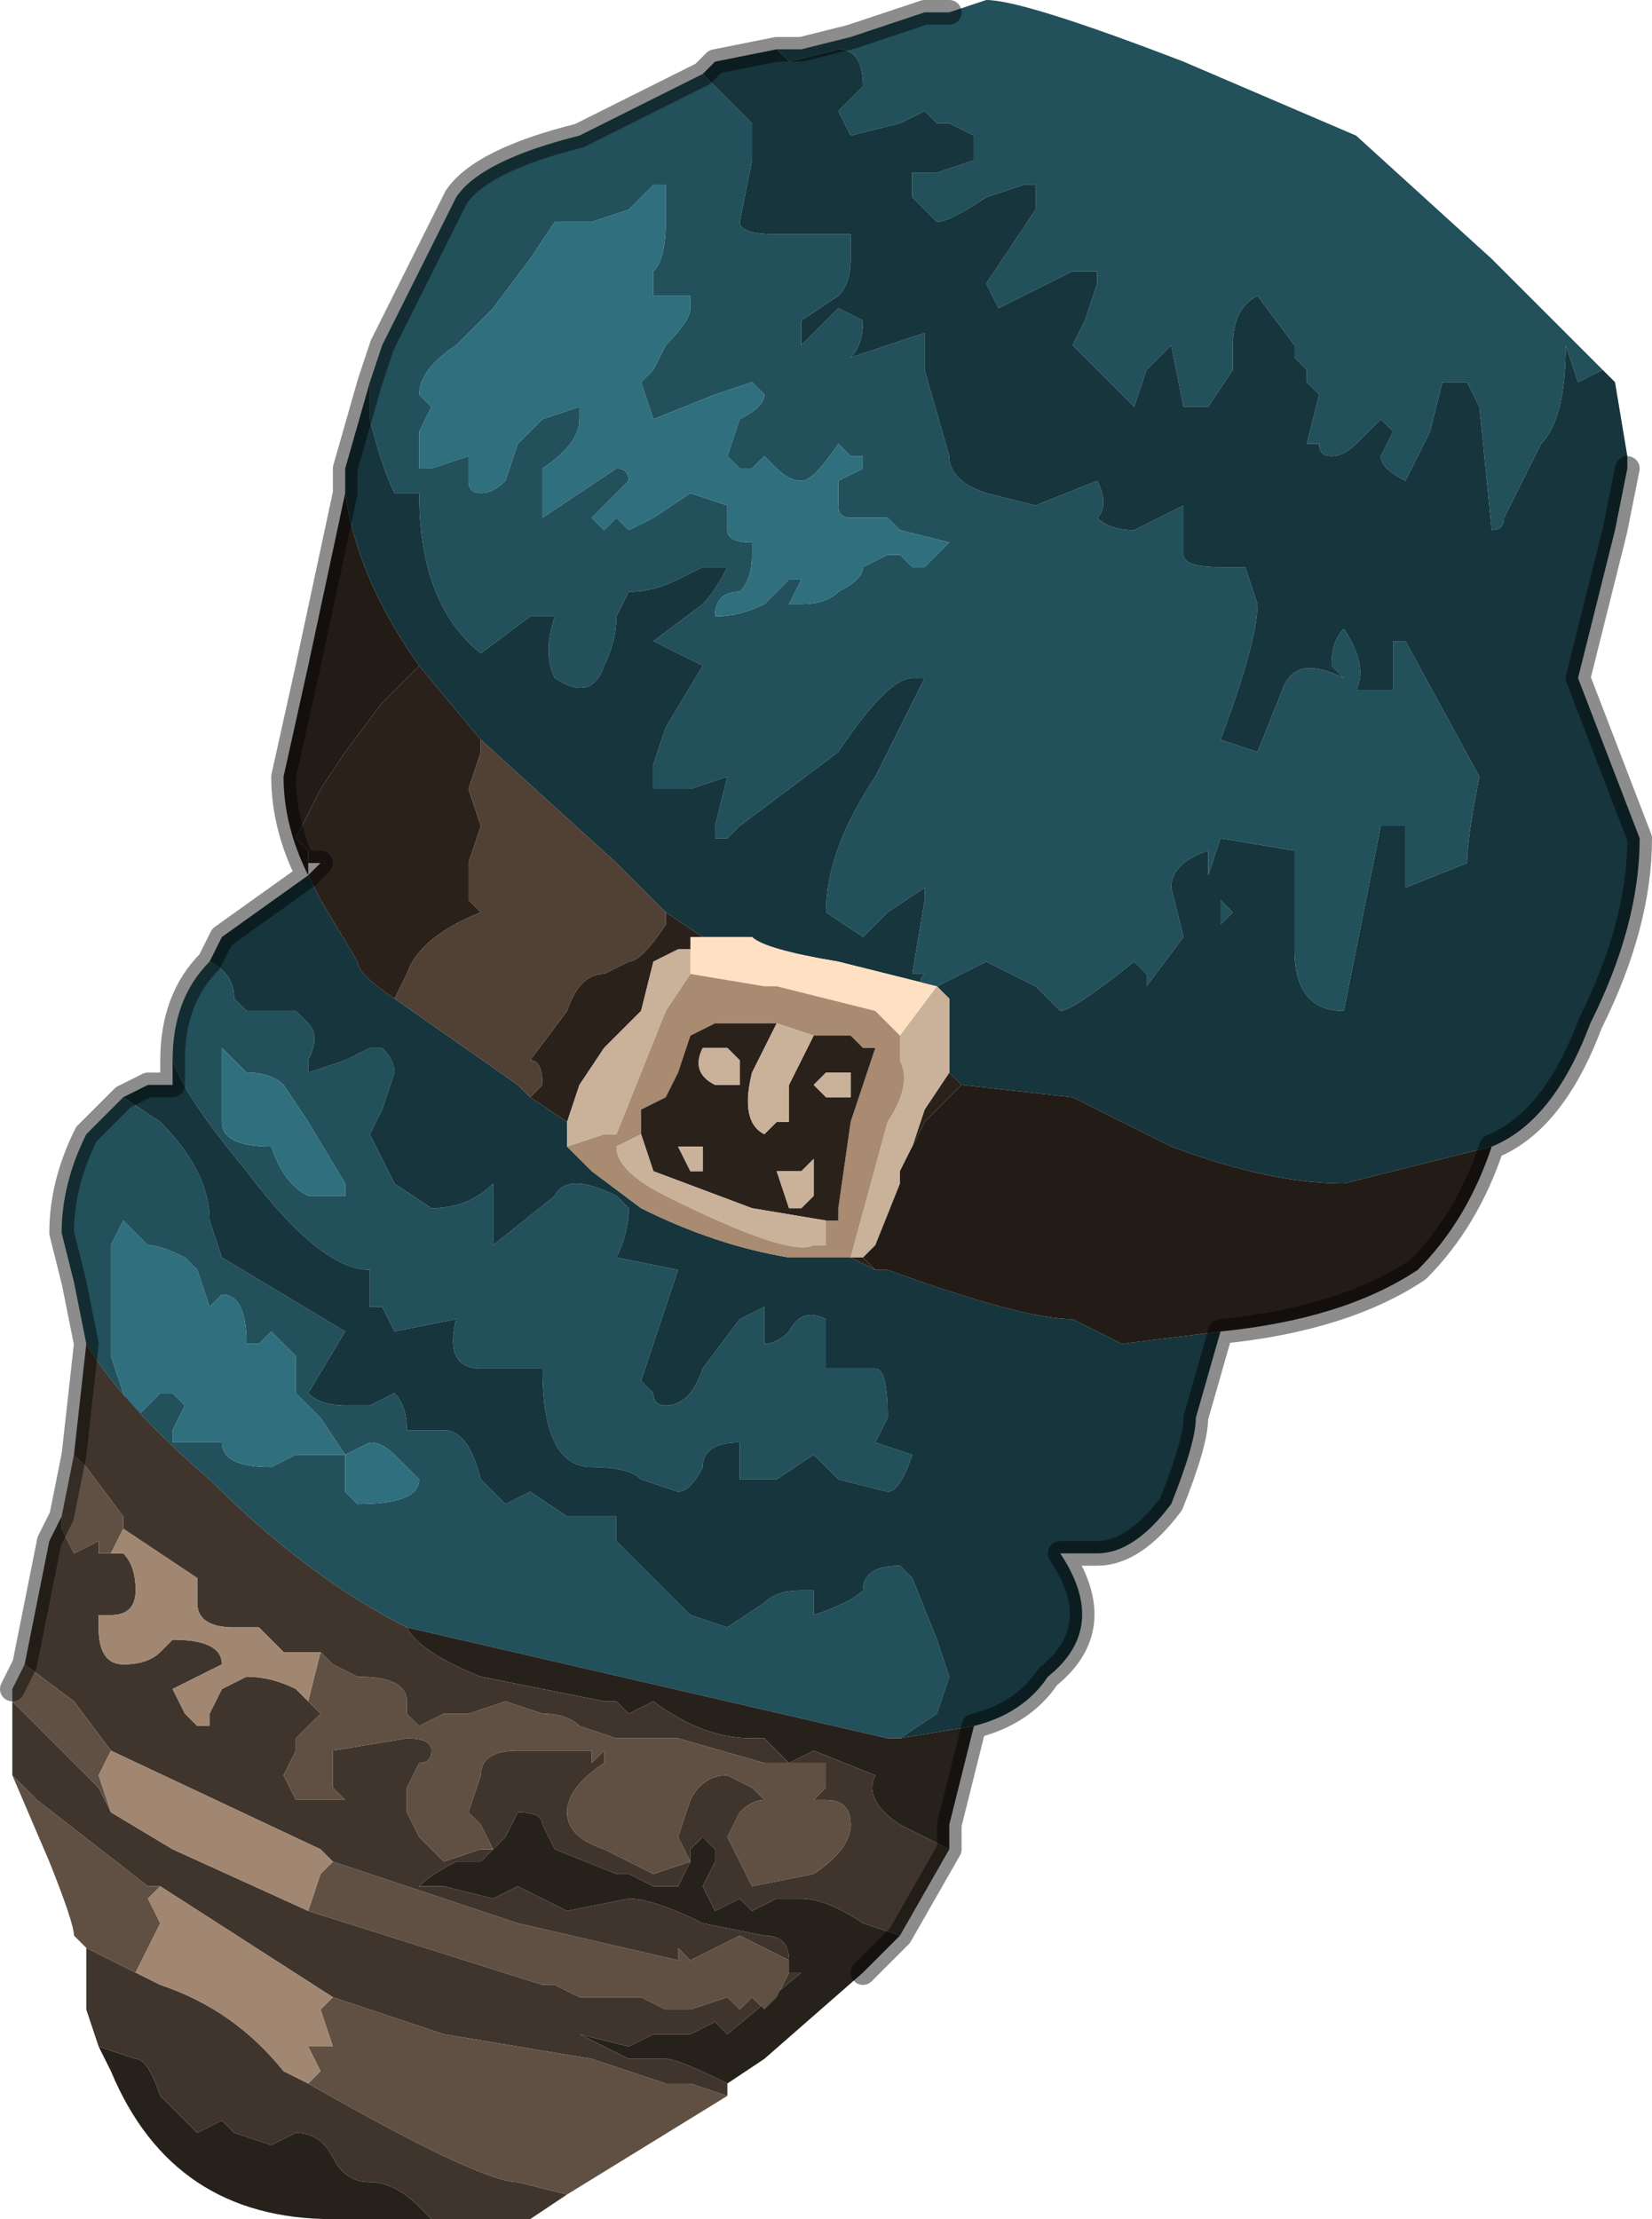 <?xml version="1.0" encoding="UTF-8" standalone="no"?>
<svg xmlns:xlink="http://www.w3.org/1999/xlink" height="9.0px" width="6.7px" xmlns="http://www.w3.org/2000/svg">
  <g transform="matrix(1.0, 0.0, 0.0, 1.0, 3.5, 4.3)">
    <path d="M0.35 -4.25 L0.5 -4.3 Q0.65 -4.3 1.3 -4.05 L2.0 -3.75 2.55 -3.25 2.65 -3.15 2.85 -2.95 3.0 -2.8 3.0 -2.8 2.9 -2.75 2.85 -2.9 Q2.85 -2.6 2.75 -2.5 L2.6 -2.2 Q2.6 -2.15 2.55 -2.15 L2.5 -2.65 2.45 -2.75 2.35 -2.75 2.3 -2.55 2.2 -2.35 Q2.1 -2.4 2.1 -2.45 L2.15 -2.55 2.1 -2.6 2.0 -2.5 Q1.95 -2.45 1.9 -2.45 1.85 -2.45 1.85 -2.5 L1.8 -2.5 1.85 -2.7 1.8 -2.75 Q1.8 -2.75 1.8 -2.8 L1.75 -2.85 1.75 -2.9 1.6 -3.1 Q1.5 -3.05 1.5 -2.9 L1.5 -2.8 1.4 -2.65 1.3 -2.65 1.25 -2.9 1.25 -2.9 1.15 -2.8 1.1 -2.65 1.1 -2.65 0.85 -2.9 0.9 -3.0 0.95 -3.15 0.95 -3.2 0.85 -3.2 0.75 -3.15 0.55 -3.05 0.5 -3.15 0.6 -3.3 0.7 -3.45 0.7 -3.55 0.65 -3.55 0.5 -3.5 Q0.35 -3.4 0.3 -3.4 0.3 -3.4 0.2 -3.5 0.2 -3.6 0.2 -3.6 L0.3 -3.6 0.45 -3.65 0.45 -3.75 0.35 -3.8 Q0.35 -3.8 0.3 -3.8 L0.25 -3.85 0.15 -3.8 -0.05 -3.75 -0.1 -3.85 0.0 -3.95 Q0.0 -4.1 -0.1 -4.1 L-0.3 -4.05 -0.35 -4.1 -0.25 -4.1 -0.05 -4.15 0.25 -4.25 0.25 -4.25 0.35 -4.25 M-3.15 1.15 L-3.2 0.9 -3.25 0.7 Q-3.25 0.5 -3.15 0.3 L-3.0 0.15 -2.85 0.25 Q-2.65 0.45 -2.65 0.65 L-2.6 0.8 -2.1 1.1 -2.25 1.35 Q-2.2 1.4 -2.1 1.4 L-2.0 1.4 -1.9 1.35 Q-1.85 1.4 -1.85 1.5 L-1.7 1.5 Q-1.6 1.5 -1.55 1.7 L-1.45 1.8 -1.35 1.75 -1.2 1.85 -1.0 1.85 -1.0 1.95 -0.8 2.15 -0.7 2.25 -0.55 2.3 -0.4 2.2 Q-0.35 2.15 -0.25 2.15 L-0.2 2.15 -0.2 2.25 Q-0.05 2.2 0.0 2.15 0.0 2.05 0.15 2.05 L0.2 2.1 0.3 2.35 0.35 2.5 0.3 2.65 0.15 2.75 0.1 2.75 -1.85 2.3 -1.85 2.3 Q-2.25 2.1 -2.65 1.7 -3.0 1.4 -3.15 1.15 M-2.8 0.0 L-2.8 0.0 Q-2.8 -0.25 -2.65 -0.4 L-2.65 -0.4 Q-2.55 -0.35 -2.55 -0.25 L-2.5 -0.2 -2.3 -0.2 -2.25 -0.15 Q-2.2 -0.1 -2.25 0.0 L-2.25 0.05 -2.1 0.0 -2.0 -0.05 -1.95 -0.05 Q-1.9 0.0 -1.9 0.05 L-1.95 0.2 -2.0 0.3 -1.9 0.5 -1.75 0.6 Q-1.6 0.6 -1.5 0.5 L-1.5 0.75 -1.25 0.55 Q-1.2 0.45 -1.0 0.55 L-1.0 0.55 -0.95 0.6 Q-0.95 0.7 -1.0 0.8 L-0.75 0.85 -0.9 1.3 -0.85 1.35 Q-0.85 1.4 -0.8 1.4 -0.7 1.4 -0.65 1.25 L-0.5 1.05 -0.4 1.0 -0.4 1.15 Q-0.35 1.15 -0.3 1.1 -0.25 1.0 -0.15 1.05 -0.15 1.1 -0.15 1.15 L-0.15 1.25 0.05 1.25 Q0.1 1.25 0.1 1.45 L0.05 1.55 0.2 1.6 Q0.15 1.75 0.1 1.75 L-0.1 1.7 Q-0.2 1.6 -0.2 1.6 L-0.35 1.7 -0.5 1.7 -0.5 1.55 -0.45 1.55 -0.5 1.55 Q-0.65 1.55 -0.65 1.65 -0.7 1.75 -0.75 1.75 L-0.9 1.7 Q-0.95 1.65 -1.1 1.65 -1.3 1.65 -1.3 1.25 L-1.55 1.25 Q-1.7 1.25 -1.65 1.05 L-1.9 1.1 -1.95 1.0 -2.0 1.0 -2.0 0.85 Q-2.2 0.85 -2.5 0.45 -2.75 0.15 -2.8 0.0 M-2.0 -2.75 L-1.95 -2.9 -1.65 -3.5 Q-1.55 -3.65 -1.15 -3.75 L-0.85 -3.9 -0.65 -4.0 -0.55 -3.9 -0.45 -3.8 -0.45 -3.65 -0.5 -3.4 Q-0.5 -3.35 -0.35 -3.35 L-0.05 -3.35 Q-0.05 -3.35 -0.05 -3.25 -0.05 -3.15 -0.1 -3.1 L-0.25 -3.0 -0.25 -2.9 -0.1 -3.05 0.0 -3.0 Q0.0 -2.9 -0.05 -2.85 L0.25 -2.95 0.25 -2.8 0.35 -2.45 Q0.35 -2.35 0.5 -2.3 L0.7 -2.25 0.95 -2.35 Q1.0 -2.25 0.95 -2.2 1.0 -2.15 1.1 -2.15 L1.3 -2.25 1.3 -2.05 Q1.3 -2.0 1.45 -2.0 L1.55 -2.0 1.6 -1.85 Q1.6 -1.7 1.45 -1.3 L1.6 -1.25 1.7 -1.5 Q1.75 -1.65 1.95 -1.55 L1.9 -1.6 Q1.9 -1.7 1.95 -1.75 2.05 -1.6 2.0 -1.5 L2.15 -1.5 2.15 -1.7 2.2 -1.7 2.2 -1.7 2.5 -1.15 Q2.45 -0.9 2.45 -0.8 L2.2 -0.7 2.2 -0.95 2.1 -0.95 1.95 -0.2 Q1.75 -0.2 1.75 -0.45 L1.75 -0.85 1.45 -0.9 1.4 -0.75 1.45 -0.65 1.5 -0.6 1.45 -0.55 1.45 -0.65 1.4 -0.75 1.4 -0.85 Q1.25 -0.8 1.25 -0.7 L1.3 -0.5 1.15 -0.3 1.15 -0.35 Q1.15 -0.35 1.1 -0.4 0.85 -0.2 0.8 -0.2 L0.7 -0.3 0.5 -0.4 0.4 -0.35 0.3 -0.3 Q0.2 -0.3 0.25 -0.35 0.25 -0.35 0.2 -0.35 L0.25 -0.65 0.25 -0.7 0.1 -0.6 0.0 -0.5 -0.15 -0.6 Q-0.15 -0.85 0.05 -1.15 L0.25 -1.55 0.2 -1.55 Q0.1 -1.55 -0.1 -1.25 L-0.3 -1.1 -0.5 -0.95 -0.55 -0.9 -0.6 -0.9 -0.6 -0.95 -0.55 -1.15 -0.55 -1.15 -0.7 -1.1 -0.8 -1.1 -0.85 -1.1 -0.85 -1.2 -0.8 -1.35 -0.65 -1.6 -0.85 -1.7 -0.65 -1.85 Q-0.6 -1.9 -0.55 -2.0 L-0.65 -2.0 -0.75 -1.95 Q-0.85 -1.9 -0.95 -1.9 L-1.0 -1.8 Q-1.0 -1.7 -1.05 -1.6 -1.1 -1.45 -1.25 -1.55 -1.3 -1.65 -1.25 -1.8 L-1.35 -1.8 -1.55 -1.65 Q-1.8 -1.85 -1.8 -2.3 L-1.9 -2.3 Q-1.95 -2.4 -2.0 -2.6 L-2.0 -2.75 M0.15 -2.05 L0.2 -2.0 0.25 -2.0 0.35 -2.1 0.15 -2.15 0.1 -2.2 Q0.1 -2.2 0.05 -2.2 L-0.05 -2.2 Q-0.1 -2.2 -0.1 -2.25 L-0.1 -2.35 0.0 -2.4 0.0 -2.45 -0.05 -2.45 -0.1 -2.5 Q-0.2 -2.35 -0.25 -2.35 -0.3 -2.35 -0.35 -2.4 L-0.4 -2.45 -0.45 -2.4 -0.5 -2.4 -0.55 -2.45 -0.5 -2.6 Q-0.4 -2.65 -0.4 -2.7 L-0.45 -2.75 -0.6 -2.7 -0.85 -2.6 -0.9 -2.75 -0.85 -2.8 -0.8 -2.9 Q-0.7 -3.0 -0.7 -3.05 L-0.7 -3.1 -0.85 -3.1 -0.85 -3.2 Q-0.8 -3.25 -0.8 -3.4 L-0.8 -3.5 -0.8 -3.55 -0.85 -3.55 -0.95 -3.45 Q-1.1 -3.4 -1.1 -3.4 L-1.15 -3.4 -1.25 -3.4 -1.35 -3.25 -1.5 -3.05 -1.65 -2.9 Q-1.8 -2.8 -1.8 -2.7 L-1.75 -2.65 -1.8 -2.55 -1.8 -2.4 -1.75 -2.4 -1.6 -2.45 -1.6 -2.35 Q-1.6 -2.3 -1.55 -2.3 -1.5 -2.3 -1.45 -2.35 L-1.4 -2.5 -1.3 -2.6 -1.15 -2.65 -1.15 -2.6 Q-1.15 -2.5 -1.3 -2.4 L-1.3 -2.25 -1.3 -2.2 Q-1.15 -2.3 -1.0 -2.4 -0.95 -2.4 -0.95 -2.35 L-1.0 -2.3 -1.1 -2.2 -1.05 -2.15 -1.0 -2.2 -0.95 -2.15 -0.85 -2.2 -0.7 -2.3 -0.55 -2.25 -0.55 -2.15 Q-0.55 -2.1 -0.45 -2.1 L-0.45 -2.05 Q-0.45 -1.95 -0.5 -1.9 -0.6 -1.9 -0.6 -1.8 -0.5 -1.8 -0.4 -1.85 L-0.3 -1.95 -0.25 -1.95 -0.3 -1.85 -0.25 -1.85 Q-0.15 -1.85 -0.1 -1.9 0.0 -1.95 0.0 -2.0 L0.1 -2.05 Q0.15 -2.05 0.15 -2.05 M-1.9 1.6 Q-1.95 1.55 -2.0 1.55 L-2.1 1.6 -2.2 1.45 -2.25 1.4 -2.3 1.35 -2.3 1.2 -2.35 1.15 -2.4 1.1 -2.45 1.15 -2.5 1.15 Q-2.5 0.95 -2.6 0.95 L-2.65 1.0 -2.7 0.85 -2.75 0.8 Q-2.85 0.75 -2.9 0.75 L-3.0 0.65 -3.05 0.75 -3.05 0.95 Q-3.05 1.1 -3.05 1.2 L-3.0 1.35 -2.95 1.45 -2.85 1.35 -2.8 1.35 -2.75 1.4 -2.8 1.5 -2.8 1.55 -2.75 1.55 -2.65 1.55 -2.6 1.55 Q-2.6 1.65 -2.4 1.65 L-2.3 1.6 -2.1 1.6 Q-2.1 1.65 -2.1 1.75 L-2.05 1.8 Q-1.8 1.8 -1.8 1.7 L-1.9 1.6 M-2.1 0.55 L-2.1 0.5 -2.25 0.25 -2.35 0.1 Q-2.4 0.05 -2.5 0.05 L-2.6 -0.05 -2.6 0.25 Q-2.6 0.35 -2.4 0.35 -2.35 0.5 -2.25 0.55 L-2.1 0.55" fill="#22505b" fill-rule="evenodd" stroke="none"/>
    <path d="M-0.35 -4.1 L-0.3 -4.05 -0.1 -4.1 Q0.0 -4.1 0.0 -3.95 L-0.1 -3.85 -0.05 -3.75 0.15 -3.8 0.25 -3.85 0.3 -3.8 Q0.35 -3.8 0.35 -3.8 L0.45 -3.75 0.45 -3.65 0.3 -3.6 0.2 -3.6 Q0.2 -3.6 0.2 -3.5 0.3 -3.4 0.3 -3.4 0.35 -3.4 0.5 -3.5 L0.65 -3.55 0.7 -3.55 0.7 -3.45 0.6 -3.3 0.5 -3.15 0.55 -3.05 0.75 -3.15 0.85 -3.2 0.95 -3.2 0.95 -3.15 0.9 -3.0 0.85 -2.9 1.1 -2.65 1.1 -2.65 1.15 -2.8 1.25 -2.9 1.25 -2.9 1.3 -2.65 1.4 -2.65 1.5 -2.8 1.5 -2.9 Q1.5 -3.05 1.6 -3.1 L1.75 -2.9 1.75 -2.85 1.8 -2.8 Q1.8 -2.75 1.8 -2.75 L1.85 -2.7 1.8 -2.5 1.85 -2.5 Q1.85 -2.45 1.9 -2.45 1.95 -2.45 2.0 -2.5 L2.1 -2.6 2.15 -2.55 2.1 -2.45 Q2.1 -2.4 2.2 -2.35 L2.3 -2.55 2.35 -2.75 2.45 -2.75 2.5 -2.65 2.55 -2.15 Q2.6 -2.15 2.6 -2.2 L2.75 -2.5 Q2.85 -2.6 2.85 -2.9 L2.9 -2.75 3.0 -2.8 3.05 -2.75 3.05 -2.75 3.1 -2.45 3.1 -2.4 3.05 -2.15 3.0 -1.95 2.9 -1.55 3.15 -0.9 Q3.15 -0.55 2.95 -0.15 2.8 0.25 2.55 0.35 L2.35 0.4 1.95 0.5 Q1.65 0.5 1.25 0.35 L0.85 0.15 0.4 0.1 0.35 0.05 0.35 -0.25 0.3 -0.3 0.4 -0.35 0.5 -0.4 0.7 -0.3 0.8 -0.2 Q0.85 -0.2 1.1 -0.4 1.15 -0.35 1.15 -0.35 L1.15 -0.3 1.3 -0.5 1.25 -0.7 Q1.25 -0.8 1.4 -0.85 L1.4 -0.75 1.45 -0.65 1.45 -0.55 1.5 -0.6 1.45 -0.65 1.4 -0.75 1.45 -0.9 1.75 -0.85 1.75 -0.45 Q1.75 -0.2 1.95 -0.2 L2.1 -0.95 2.2 -0.95 2.2 -0.7 2.45 -0.8 Q2.45 -0.9 2.5 -1.15 L2.2 -1.7 2.2 -1.7 2.15 -1.7 2.15 -1.5 2.0 -1.5 Q2.05 -1.6 1.95 -1.75 1.9 -1.7 1.9 -1.6 L1.95 -1.55 Q1.75 -1.65 1.7 -1.5 L1.6 -1.25 1.45 -1.3 Q1.6 -1.7 1.6 -1.85 L1.55 -2.0 1.45 -2.0 Q1.3 -2.0 1.3 -2.05 L1.3 -2.25 1.1 -2.15 Q1.0 -2.15 0.95 -2.2 1.0 -2.25 0.95 -2.35 L0.7 -2.25 0.5 -2.3 Q0.35 -2.35 0.35 -2.45 L0.25 -2.8 0.25 -2.95 -0.05 -2.85 Q0.0 -2.9 0.0 -3.0 L-0.1 -3.05 -0.25 -2.9 -0.25 -3.0 -0.1 -3.1 Q-0.05 -3.15 -0.05 -3.25 -0.05 -3.35 -0.05 -3.35 L-0.35 -3.35 Q-0.5 -3.35 -0.5 -3.4 L-0.45 -3.65 -0.45 -3.8 -0.55 -3.9 -0.65 -4.0 -0.6 -4.05 -0.35 -4.1 M1.45 1.1 L1.35 1.45 Q1.35 1.55 1.25 1.8 1.1 2.0 0.95 2.0 L0.8 2.0 Q1.0 2.3 0.75 2.5 0.65 2.65 0.45 2.7 L0.15 2.75 0.3 2.65 0.35 2.5 0.3 2.35 0.2 2.1 0.15 2.05 Q0.0 2.05 0.0 2.15 -0.05 2.2 -0.2 2.25 L-0.2 2.15 -0.25 2.15 Q-0.35 2.15 -0.4 2.2 L-0.55 2.3 -0.7 2.25 -0.8 2.15 -1.0 1.95 -1.0 1.85 -1.2 1.85 -1.35 1.75 -1.45 1.8 -1.55 1.7 Q-1.6 1.5 -1.7 1.5 L-1.85 1.5 Q-1.85 1.4 -1.9 1.35 L-2.0 1.4 -2.1 1.4 Q-2.2 1.4 -2.25 1.35 L-2.1 1.1 -2.6 0.8 -2.65 0.65 Q-2.65 0.45 -2.85 0.25 L-3.0 0.15 -2.9 0.1 -2.85 0.1 -2.8 0.1 -2.8 0.0 Q-2.75 0.15 -2.5 0.45 -2.2 0.85 -2.0 0.85 L-2.0 1.0 -1.95 1.0 -1.9 1.1 -1.65 1.05 Q-1.7 1.25 -1.55 1.25 L-1.3 1.25 Q-1.3 1.65 -1.1 1.65 -0.95 1.65 -0.9 1.7 L-0.75 1.75 Q-0.7 1.75 -0.65 1.65 -0.65 1.55 -0.5 1.55 L-0.45 1.55 -0.5 1.55 -0.5 1.7 -0.35 1.7 -0.2 1.6 Q-0.2 1.6 -0.1 1.7 L0.1 1.75 Q0.15 1.75 0.2 1.6 L0.05 1.55 0.1 1.45 Q0.1 1.25 0.05 1.25 L-0.15 1.25 -0.15 1.15 Q-0.15 1.1 -0.15 1.05 -0.25 1.0 -0.3 1.1 -0.35 1.15 -0.4 1.15 L-0.4 1.0 -0.5 1.05 -0.65 1.25 Q-0.7 1.4 -0.8 1.4 -0.85 1.4 -0.85 1.35 L-0.9 1.3 -0.75 0.85 -1.0 0.8 Q-0.95 0.7 -0.95 0.6 L-1.0 0.55 -1.0 0.55 Q-1.2 0.45 -1.25 0.55 L-1.5 0.75 -1.5 0.5 Q-1.6 0.6 -1.75 0.6 L-1.9 0.5 -2.0 0.3 -1.95 0.2 -1.9 0.05 Q-1.9 0.0 -1.95 -0.05 L-2.0 -0.05 -2.1 0.0 -2.25 0.05 -2.25 0.0 Q-2.2 -0.1 -2.25 -0.15 L-2.3 -0.2 -2.5 -0.2 -2.55 -0.25 Q-2.55 -0.35 -2.65 -0.4 L-2.65 -0.4 -2.6 -0.5 -2.25 -0.75 -2.25 -0.75 -2.2 -0.65 -2.05 -0.4 Q-2.05 -0.35 -1.9 -0.25 L-1.4 0.1 -1.35 0.15 -1.2 0.25 -1.2 0.35 -1.2 0.35 -1.1 0.45 -0.9 0.6 Q-0.6 0.75 -0.3 0.8 L-0.05 0.8 0.05 0.85 0.1 0.85 Q0.65 1.05 0.85 1.05 L1.05 1.15 1.45 1.1 M-2.1 -2.3 L-2.1 -2.4 -2.0 -2.75 -2.0 -2.6 Q-1.95 -2.4 -1.9 -2.3 L-1.8 -2.3 Q-1.8 -1.85 -1.55 -1.65 L-1.35 -1.8 -1.25 -1.8 Q-1.3 -1.65 -1.25 -1.55 -1.1 -1.45 -1.05 -1.6 -1.0 -1.7 -1.0 -1.8 L-0.95 -1.9 Q-0.85 -1.9 -0.75 -1.95 L-0.65 -2.0 -0.55 -2.0 Q-0.6 -1.9 -0.65 -1.85 L-0.85 -1.7 -0.65 -1.6 -0.8 -1.35 -0.85 -1.2 -0.85 -1.1 -0.8 -1.1 -0.7 -1.1 -0.55 -1.15 -0.55 -1.15 -0.6 -0.95 -0.6 -0.9 -0.55 -0.9 -0.5 -0.95 -0.3 -1.1 -0.1 -1.25 Q0.1 -1.55 0.2 -1.55 L0.25 -1.55 0.05 -1.15 Q-0.15 -0.85 -0.15 -0.6 L0.0 -0.5 0.1 -0.6 0.25 -0.7 0.25 -0.65 0.2 -0.35 Q0.25 -0.35 0.25 -0.35 0.2 -0.3 0.3 -0.3 L-0.1 -0.4 Q-0.4 -0.45 -0.45 -0.5 L-0.65 -0.5 -0.8 -0.6 -1.0 -0.8 -1.55 -1.3 -1.8 -1.6 Q-2.05 -1.95 -2.1 -2.3 M-0.05 0.8 L-0.05 0.8 M-2.25 -0.75 L-2.25 -0.75" fill="#16353c" fill-rule="evenodd" stroke="none"/>
    <path d="M0.15 -2.05 Q0.15 -2.05 0.1 -2.05 L0.0 -2.0 Q0.0 -1.95 -0.1 -1.9 -0.15 -1.85 -0.25 -1.85 L-0.3 -1.85 -0.25 -1.95 -0.3 -1.95 -0.4 -1.85 Q-0.5 -1.8 -0.6 -1.8 -0.6 -1.9 -0.5 -1.9 -0.45 -1.95 -0.45 -2.05 L-0.45 -2.1 Q-0.55 -2.1 -0.55 -2.15 L-0.55 -2.25 -0.7 -2.3 -0.85 -2.2 -0.95 -2.15 -1.0 -2.2 -1.05 -2.15 -1.1 -2.2 -1.0 -2.3 -0.95 -2.35 Q-0.95 -2.4 -1.0 -2.4 -1.15 -2.3 -1.3 -2.2 L-1.3 -2.25 -1.3 -2.4 Q-1.15 -2.5 -1.15 -2.6 L-1.15 -2.65 -1.3 -2.6 -1.4 -2.5 -1.45 -2.35 Q-1.5 -2.3 -1.55 -2.3 -1.6 -2.3 -1.6 -2.35 L-1.6 -2.45 -1.75 -2.4 -1.8 -2.4 -1.8 -2.55 -1.75 -2.65 -1.8 -2.7 Q-1.8 -2.8 -1.65 -2.9 L-1.5 -3.05 -1.35 -3.25 -1.25 -3.4 -1.15 -3.4 -1.1 -3.4 Q-1.1 -3.4 -0.95 -3.45 L-0.85 -3.55 -0.8 -3.55 -0.8 -3.5 -0.8 -3.4 Q-0.8 -3.25 -0.85 -3.2 L-0.85 -3.1 -0.7 -3.1 -0.7 -3.05 Q-0.7 -3.0 -0.8 -2.9 L-0.85 -2.8 -0.9 -2.75 -0.85 -2.6 -0.6 -2.7 -0.45 -2.75 -0.4 -2.7 Q-0.4 -2.65 -0.5 -2.6 L-0.55 -2.45 -0.5 -2.4 -0.45 -2.4 -0.4 -2.45 -0.35 -2.4 Q-0.3 -2.35 -0.25 -2.35 -0.2 -2.35 -0.1 -2.5 L-0.05 -2.45 0.0 -2.45 0.0 -2.4 -0.1 -2.35 -0.1 -2.25 Q-0.1 -2.2 -0.05 -2.2 L0.05 -2.2 Q0.1 -2.2 0.1 -2.2 L0.15 -2.15 0.35 -2.1 0.25 -2.0 0.2 -2.0 0.15 -2.05 M-2.1 0.55 L-2.25 0.55 Q-2.35 0.5 -2.4 0.35 -2.6 0.35 -2.6 0.25 L-2.6 -0.05 -2.5 0.05 Q-2.4 0.05 -2.35 0.1 L-2.25 0.25 -2.1 0.5 -2.1 0.55 M-1.9 1.6 L-1.8 1.7 Q-1.8 1.8 -2.05 1.8 L-2.1 1.75 Q-2.1 1.65 -2.1 1.6 L-2.3 1.6 -2.4 1.65 Q-2.6 1.65 -2.6 1.55 L-2.65 1.55 -2.75 1.55 -2.8 1.55 -2.8 1.5 -2.75 1.4 -2.8 1.35 -2.85 1.35 -2.95 1.45 -3.0 1.35 -3.05 1.2 Q-3.05 1.1 -3.05 0.95 L-3.05 0.75 -3.0 0.65 -2.9 0.75 Q-2.85 0.75 -2.75 0.8 L-2.7 0.85 -2.65 1.0 -2.6 0.95 Q-2.5 0.95 -2.5 1.15 L-2.45 1.15 -2.4 1.1 -2.35 1.15 -2.3 1.2 -2.3 1.35 -2.25 1.4 -2.2 1.45 -2.1 1.6 -2.0 1.55 Q-1.95 1.55 -1.9 1.6" fill="#2f6f7e" fill-rule="evenodd" stroke="none"/>
    <path d="M0.15 -0.1 L0.05 -0.2 -0.35 -0.3 -0.4 -0.3 -0.7 -0.35 -0.7 -0.35 -0.7 -0.45 -0.7 -0.5 -0.65 -0.5 -0.45 -0.5 Q-0.4 -0.45 -0.1 -0.4 L0.3 -0.3 0.15 -0.1" fill="#ffe0c3" fill-rule="evenodd" stroke="none"/>
    <path d="M-0.7 -0.35 L-0.7 -0.35 -0.4 -0.3 -0.35 -0.3 0.05 -0.2 0.15 -0.1 0.15 0.0 Q0.2 0.1 0.1 0.25 L-0.05 0.8 -0.3 0.8 Q-0.6 0.75 -0.9 0.6 L-1.1 0.45 -1.2 0.35 -1.2 0.35 -1.2 0.35 -1.05 0.3 -1.0 0.3 -0.8 -0.2 -0.7 -0.35 M-0.15 0.65 L-0.1 0.65 -0.1 0.6 -0.05 0.25 0.05 -0.05 0.0 -0.05 -0.05 -0.1 -0.2 -0.1 -0.35 -0.15 -0.45 -0.15 Q-0.5 -0.15 -0.6 -0.15 L-0.7 -0.1 -0.75 0.05 -0.8 0.15 -0.9 0.2 -0.9 0.3 -1.0 0.35 -1.0 0.35 Q-1.0 0.45 -0.8 0.55 -0.3 0.8 -0.2 0.75 L-0.15 0.75 -0.15 0.65" fill="#a88b70" fill-rule="evenodd" stroke="none"/>
    <path d="M-0.65 -0.5 L-0.7 -0.5 -0.7 -0.45 -0.75 -0.45 -0.85 -0.4 -0.9 -0.2 -1.0 -0.1 -1.0 -0.1 -1.05 -0.05 -1.15 0.1 -1.2 0.25 -1.35 0.15 -1.3 0.1 Q-1.3 0.0 -1.35 0.0 L-1.2 -0.2 Q-1.15 -0.35 -1.05 -0.35 L-0.95 -0.4 Q-0.9 -0.4 -0.8 -0.55 L-0.8 -0.6 -0.65 -0.5 M-0.2 -0.1 L-0.05 -0.1 0.0 -0.05 0.05 -0.05 -0.05 0.25 -0.1 0.6 -0.1 0.65 -0.15 0.65 -0.45 0.6 -0.85 0.45 -0.9 0.3 -0.9 0.2 -0.8 0.15 -0.75 0.05 -0.7 -0.1 -0.6 -0.15 Q-0.5 -0.15 -0.45 -0.15 L-0.35 -0.15 -0.45 0.05 Q-0.5 0.25 -0.4 0.3 L-0.35 0.25 -0.3 0.25 -0.3 0.1 -0.2 -0.1 -0.2 -0.1 M0.35 0.05 L0.4 0.1 0.25 0.25 0.2 0.35 0.15 0.45 0.15 0.5 0.25 0.2 0.35 0.05 M0.05 0.85 L-0.05 0.8 0.0 0.8 0.05 0.85 M-1.9 -0.25 Q-2.05 -0.35 -2.05 -0.4 L-2.2 -0.65 -2.25 -0.75 -2.25 -0.75 -2.2 -0.8 -2.25 -0.8 -2.25 -0.85 -2.3 -0.9 -2.2 -1.1 -2.1 -1.25 -1.95 -1.45 -1.8 -1.6 -1.55 -1.3 -1.55 -1.25 -1.6 -1.1 -1.55 -0.95 -1.6 -0.8 -1.6 -0.65 -1.55 -0.6 Q-1.8 -0.5 -1.85 -0.35 L-1.9 -0.25 M-0.65 -0.05 Q-0.7 0.05 -0.6 0.1 L-0.5 0.1 -0.5 0.0 -0.55 -0.05 -0.65 -0.05 M-0.1 0.15 L-0.05 0.15 -0.05 0.05 -0.05 0.05 -0.15 0.05 -0.2 0.1 -0.15 0.15 -0.1 0.15 M-0.35 0.45 L-0.3 0.6 -0.25 0.6 -0.2 0.55 -0.2 0.4 -0.25 0.45 -0.35 0.45 M-0.65 0.4 L-0.65 0.35 -0.75 0.35 -0.7 0.45 -0.65 0.45 -0.65 0.4" fill="#2a211b" fill-rule="evenodd" stroke="none"/>
    <path d="M-0.7 -0.35 L-0.8 -0.2 -1.0 0.3 -1.05 0.3 -1.2 0.35 -1.2 0.35 -1.2 0.25 -1.15 0.1 -1.05 -0.05 -1.0 -0.1 -1.0 -0.1 -0.9 -0.2 -0.85 -0.4 -0.75 -0.45 -0.7 -0.45 -0.7 -0.35 M-0.05 0.8 L0.1 0.25 Q0.2 0.1 0.15 0.0 L0.15 -0.1 0.3 -0.3 0.35 -0.25 0.35 0.05 0.25 0.2 0.15 0.5 0.05 0.75 0.0 0.8 -0.05 0.8 -0.05 0.8 M-0.2 -0.1 L-0.2 -0.1 -0.3 0.1 -0.3 0.25 -0.35 0.25 -0.4 0.3 Q-0.5 0.25 -0.45 0.05 L-0.35 -0.15 -0.2 -0.1 M-0.9 0.3 L-0.85 0.45 -0.45 0.6 -0.15 0.65 -0.15 0.75 -0.2 0.75 Q-0.3 0.8 -0.8 0.55 -1.0 0.45 -1.0 0.35 L-1.0 0.35 -0.9 0.3 M-0.65 -0.05 L-0.55 -0.05 -0.5 0.0 -0.5 0.1 -0.6 0.1 Q-0.7 0.05 -0.65 -0.05 M-0.65 0.4 L-0.65 0.45 -0.7 0.45 -0.75 0.35 -0.65 0.35 -0.65 0.4 M-0.35 0.45 L-0.25 0.45 -0.2 0.4 -0.2 0.55 -0.25 0.6 -0.3 0.6 -0.35 0.45 M-0.1 0.15 L-0.15 0.15 -0.2 0.1 -0.15 0.05 -0.05 0.05 -0.05 0.05 -0.05 0.15 -0.1 0.15" fill="#c9b19a" fill-rule="evenodd" stroke="none"/>
    <path d="M2.55 0.35 Q2.45 0.65 2.25 0.85 1.95 1.05 1.45 1.1 L1.05 1.15 0.85 1.05 Q0.65 1.05 0.1 0.85 L0.05 0.85 0.0 0.8 0.05 0.75 0.15 0.5 0.15 0.45 0.2 0.35 0.25 0.25 0.4 0.1 0.85 0.15 1.25 0.35 Q1.65 0.5 1.95 0.5 L2.35 0.4 2.55 0.35 M-2.25 -0.75 Q-2.35 -0.95 -2.35 -1.15 L-2.25 -1.6 -2.1 -2.3 Q-2.05 -1.95 -1.8 -1.6 L-1.95 -1.45 -2.1 -1.25 -2.2 -1.1 -2.3 -0.9 -2.25 -0.85 -2.25 -0.8 -2.25 -0.75" fill="#231b16" fill-rule="evenodd" stroke="none"/>
    <path d="M0.45 2.7 L0.35 3.1 0.35 3.2 Q0.25 3.15 0.15 3.1 0.0 3.0 0.05 2.9 L-0.2 2.8 -0.3 2.85 -0.4 2.75 -0.45 2.75 Q-0.65 2.75 -0.85 2.6 L-0.95 2.65 -1.0 2.6 Q-1.05 2.6 -1.05 2.6 L-1.55 2.5 Q-1.8 2.4 -1.85 2.3 L-1.85 2.3 0.1 2.75 0.15 2.75 0.45 2.7 M0.15 3.55 L0.0 3.7 -0.4 4.05 -0.55 4.15 Q-0.75 4.05 -0.8 4.05 L-0.95 4.05 -1.15 3.95 -1.15 3.95 -0.95 4.0 -0.85 3.95 -0.7 3.95 -0.6 3.9 -0.55 3.95 -0.25 3.7 -0.3 3.7 -0.3 3.65 Q-0.3 3.55 -0.4 3.55 L-0.65 3.5 Q-0.85 3.4 -0.95 3.4 L-1.2 3.45 -1.4 3.35 -1.5 3.4 -1.7 3.35 -1.8 3.35 Q-1.75 3.3 -1.65 3.25 L-1.55 3.25 -1.45 3.15 -1.4 3.05 Q-1.3 3.05 -1.3 3.1 L-1.25 3.2 -1.0 3.3 -0.95 3.3 -0.85 3.35 -0.8 3.35 -0.75 3.35 -0.7 3.25 -0.7 3.2 -0.65 3.15 -0.6 3.2 -0.6 3.25 -0.65 3.35 -0.6 3.45 -0.5 3.4 -0.45 3.45 -0.35 3.4 -0.25 3.4 Q-0.15 3.4 0.0 3.5 L0.15 3.55 M-1.75 4.7 L-2.15 4.7 Q-2.8 4.7 -3.05 4.1 L-3.1 4.0 -2.95 4.05 Q-2.9 4.05 -2.85 4.2 L-2.75 4.3 -2.7 4.35 -2.6 4.3 -2.55 4.35 -2.4 4.4 -2.3 4.35 Q-2.2 4.35 -2.15 4.45 -2.1 4.55 -2.0 4.55 -1.9 4.55 -1.8 4.65 L-1.75 4.7 M-0.7 3.25 L-0.7 3.25" fill="#27211b" fill-rule="evenodd" stroke="none"/>
    <path d="M0.35 3.2 L0.15 3.55 0.0 3.5 Q-0.15 3.4 -0.25 3.4 L-0.35 3.4 -0.45 3.45 -0.5 3.4 -0.6 3.45 -0.65 3.35 -0.6 3.25 -0.6 3.2 -0.65 3.15 -0.7 3.2 -0.7 3.25 -0.75 3.35 -0.8 3.35 -0.85 3.35 -0.95 3.3 -1.0 3.3 -1.25 3.2 -1.3 3.1 Q-1.3 3.05 -1.4 3.05 L-1.45 3.15 -1.55 3.25 -1.65 3.25 Q-1.75 3.3 -1.8 3.35 L-1.7 3.35 -1.5 3.4 -1.4 3.35 -1.2 3.45 -0.95 3.4 Q-0.85 3.4 -0.65 3.5 L-0.4 3.55 Q-0.3 3.55 -0.3 3.65 L-0.5 3.55 -0.7 3.65 -0.75 3.6 -0.75 3.65 -1.4 3.5 -2.15 3.25 -2.2 3.2 -3.05 2.8 -3.2 2.6 -3.4 2.45 -3.3 1.95 -3.25 1.85 -3.25 1.9 -3.2 2.0 -3.1 1.95 -3.1 2.0 -3.05 2.0 -3.0 2.0 Q-2.95 2.05 -2.95 2.15 -2.95 2.25 -3.05 2.25 L-3.1 2.25 -3.1 2.3 Q-3.1 2.45 -3.0 2.45 -2.9 2.45 -2.85 2.4 L-2.8 2.35 Q-2.6 2.35 -2.6 2.45 L-2.7 2.5 -2.8 2.55 -2.75 2.65 -2.7 2.7 -2.65 2.7 -2.65 2.65 -2.6 2.55 -2.5 2.5 Q-2.4 2.5 -2.3 2.55 L-2.25 2.6 -2.2 2.65 -2.3 2.75 -2.3 2.8 -2.35 2.9 -2.3 3.0 -2.1 3.0 -2.15 2.95 -2.15 2.8 -1.85 2.75 Q-1.75 2.75 -1.75 2.8 -1.75 2.85 -1.8 2.85 L-1.85 2.95 -1.85 3.05 -1.8 3.15 -1.7 3.25 -1.55 3.2 -1.5 3.2 -1.55 3.1 -1.6 3.05 -1.6 3.05 -1.55 2.9 Q-1.55 2.8 -1.4 2.8 L-1.25 2.8 -1.2 2.8 -1.1 2.8 -1.1 2.85 -1.05 2.8 -1.05 2.85 Q-1.2 2.95 -1.2 3.05 -1.2 3.15 -1.05 3.2 L-0.85 3.3 -0.7 3.25 -0.75 3.15 -0.7 3.0 Q-0.65 2.9 -0.55 2.9 L-0.45 2.95 -0.4 3.0 -0.4 3.0 Q-0.45 3.0 -0.5 3.05 L-0.55 3.15 -0.5 3.25 -0.45 3.35 -0.2 3.3 Q-0.05 3.2 -0.05 3.1 -0.05 3.0 -0.15 3.0 L-0.2 3.0 -0.15 2.95 -0.15 2.85 Q-0.2 2.85 -0.25 2.85 L-0.3 2.85 -0.4 2.85 -0.75 2.75 -1.0 2.75 -1.15 2.7 Q-1.2 2.65 -1.3 2.65 L-1.45 2.6 -1.6 2.65 -1.65 2.65 -1.7 2.65 -1.8 2.7 -1.85 2.65 -1.85 2.6 Q-1.85 2.5 -2.05 2.5 L-2.15 2.45 -2.2 2.4 -2.35 2.4 -2.4 2.35 -2.45 2.3 -2.55 2.3 Q-2.7 2.3 -2.7 2.2 L-2.7 2.1 -3.0 1.9 -3.0 1.85 Q-3.0 1.85 -3.15 1.65 L-3.2 1.6 -3.15 1.15 Q-3.0 1.4 -2.65 1.7 -2.25 2.1 -1.85 2.3 -1.8 2.4 -1.55 2.5 L-1.05 2.6 Q-1.05 2.6 -1.0 2.6 L-0.95 2.65 -0.85 2.6 Q-0.65 2.75 -0.45 2.75 L-0.4 2.75 -0.3 2.85 -0.2 2.8 0.05 2.9 Q0.0 3.0 0.15 3.1 0.25 3.15 0.35 3.2 M-0.55 4.15 L-0.55 4.2 -0.7 4.15 -0.8 4.15 -1.1 4.05 -1.7 3.95 -2.15 3.8 -2.85 3.35 -2.9 3.35 -3.35 3.0 -3.45 2.9 -3.45 2.6 -3.1 2.95 -3.05 3.05 -2.8 3.2 -2.25 3.45 -1.3 3.75 -1.25 3.75 -1.15 3.8 -1.05 3.8 -0.9 3.8 -0.8 3.85 -0.7 3.85 -0.55 3.8 -0.5 3.85 -0.45 3.8 -0.4 3.85 -0.35 3.8 -0.3 3.7 -0.25 3.7 -0.55 3.95 -0.6 3.9 -0.7 3.95 -0.85 3.95 -0.95 4.0 -1.15 3.95 -1.15 3.95 -0.95 4.05 -0.8 4.05 Q-0.75 4.05 -0.55 4.15 M-1.2 4.6 L-1.35 4.7 -1.75 4.7 -1.8 4.65 Q-1.9 4.55 -2.0 4.55 -2.1 4.55 -2.15 4.45 -2.2 4.35 -2.3 4.35 L-2.4 4.4 -2.55 4.35 -2.6 4.3 -2.7 4.35 -2.75 4.3 -2.85 4.2 Q-2.9 4.05 -2.95 4.05 L-3.1 4.0 -3.15 3.85 -3.15 3.6 -2.95 3.7 -2.85 3.75 Q-2.55 3.85 -2.35 4.1 L-2.25 4.15 Q-1.55 4.55 -1.4 4.55 L-1.2 4.6" fill="#3f352c" fill-rule="evenodd" stroke="none"/>
    <path d="M-1.55 -1.3 L-1.0 -0.8 -0.8 -0.6 -0.8 -0.55 Q-0.9 -0.4 -0.95 -0.4 L-1.05 -0.35 Q-1.15 -0.35 -1.2 -0.2 L-1.35 0.0 Q-1.3 0.0 -1.3 0.1 L-1.35 0.15 -1.4 0.1 -1.9 -0.25 -1.85 -0.35 Q-1.8 -0.5 -1.55 -0.6 L-1.6 -0.65 -1.6 -0.8 -1.55 -0.95 -1.6 -1.1 -1.55 -1.25 -1.55 -1.3" fill="#514034" fill-rule="evenodd" stroke="none"/>
    <path d="M-0.55 4.2 L-1.2 4.6 -1.4 4.55 Q-1.55 4.55 -2.25 4.15 L-2.2 4.1 -2.25 4.0 -2.2 4.0 -2.15 4.0 -2.2 3.85 -2.15 3.8 -2.15 3.8 -1.7 3.95 -1.1 4.05 -0.8 4.15 -0.7 4.15 -0.55 4.2 M-3.15 3.6 L-3.2 3.55 Q-3.2 3.5 -3.3 3.25 L-3.45 2.9 -3.35 3.0 -2.9 3.35 -2.85 3.35 -2.9 3.4 -2.85 3.5 -2.9 3.6 -2.95 3.7 -2.95 3.7 -3.15 3.6 M-3.45 2.6 L-3.45 2.55 -3.4 2.45 -3.4 2.45 -3.2 2.6 -3.05 2.8 -3.1 2.9 -3.05 3.05 -3.05 3.05 -3.1 2.95 -3.45 2.6 M-3.25 1.85 L-3.2 1.6 -3.15 1.65 Q-3.0 1.85 -3.0 1.85 L-3.0 1.9 -3.05 2.0 -3.1 2.0 -3.1 1.95 -3.2 2.0 -3.25 1.9 -3.25 1.85 M-0.7 3.25 L-0.7 3.25 -0.85 3.3 -1.05 3.2 Q-1.2 3.15 -1.2 3.05 -1.2 2.95 -1.05 2.85 L-1.05 2.8 -1.1 2.85 -1.1 2.8 -1.2 2.8 -1.25 2.8 -1.4 2.8 Q-1.55 2.8 -1.55 2.9 L-1.6 3.05 -1.6 3.05 -1.55 3.1 -1.5 3.2 -1.55 3.2 -1.7 3.25 -1.8 3.15 -1.85 3.05 -1.85 2.95 -1.8 2.85 Q-1.75 2.85 -1.75 2.8 -1.75 2.75 -1.85 2.75 L-2.15 2.8 -2.15 2.95 -2.1 3.0 -2.3 3.0 -2.35 2.9 -2.3 2.8 -2.3 2.75 -2.2 2.65 -2.25 2.6 -2.2 2.4 -2.2 2.4 -2.15 2.45 -2.05 2.5 Q-1.85 2.5 -1.85 2.6 L-1.85 2.65 -1.8 2.7 -1.7 2.65 -1.65 2.65 -1.6 2.65 -1.45 2.6 -1.3 2.65 Q-1.2 2.65 -1.15 2.7 L-1.0 2.75 -0.75 2.75 -0.4 2.85 -0.3 2.85 -0.25 2.85 Q-0.2 2.85 -0.15 2.85 L-0.15 2.95 -0.2 3.0 -0.15 3.0 Q-0.05 3.0 -0.05 3.1 -0.05 3.2 -0.2 3.3 L-0.45 3.35 -0.5 3.25 -0.55 3.15 -0.5 3.05 Q-0.45 3.0 -0.4 3.0 L-0.4 3.0 -0.45 2.95 -0.55 2.9 Q-0.65 2.9 -0.7 3.0 L-0.75 3.15 -0.7 3.25 M-0.3 3.65 L-0.3 3.7 -0.35 3.8 -0.4 3.85 -0.45 3.8 -0.5 3.85 -0.55 3.8 -0.7 3.85 -0.8 3.85 -0.9 3.8 -1.05 3.8 -1.15 3.8 -1.25 3.75 -1.3 3.75 -2.25 3.45 -2.2 3.3 -2.15 3.25 -1.4 3.5 -0.75 3.65 -0.75 3.6 -0.7 3.65 -0.5 3.55 -0.3 3.65" fill="#5f5043" fill-rule="evenodd" stroke="none"/>
    <path d="M-2.25 2.6 L-2.3 2.55 Q-2.4 2.5 -2.5 2.5 L-2.6 2.55 -2.65 2.65 -2.65 2.7 -2.7 2.7 -2.75 2.65 -2.8 2.55 -2.7 2.5 -2.6 2.45 Q-2.6 2.35 -2.8 2.35 L-2.85 2.4 Q-2.9 2.45 -3.0 2.45 -3.1 2.45 -3.1 2.3 L-3.1 2.25 -3.05 2.25 Q-2.95 2.25 -2.95 2.15 -2.95 2.05 -3.0 2.0 L-3.05 2.0 -3.0 1.9 -2.7 2.1 -2.7 2.2 Q-2.7 2.3 -2.55 2.3 L-2.45 2.3 -2.4 2.35 -2.35 2.4 -2.2 2.4 -2.2 2.4 -2.25 2.6 M-3.05 3.05 L-3.05 3.05 -3.1 2.9 -3.05 2.8 -2.2 3.2 -2.15 3.25 -2.2 3.3 -2.25 3.45 -2.8 3.2 -3.05 3.05 M-2.95 3.7 L-2.95 3.7 -2.9 3.6 -2.85 3.5 -2.9 3.4 -2.85 3.35 -2.15 3.8 -2.15 3.8 -2.2 3.85 -2.15 4.0 -2.2 4.0 -2.25 4.0 -2.2 4.1 -2.25 4.15 -2.35 4.1 Q-2.55 3.85 -2.85 3.75 L-2.95 3.7" fill="#a18771" fill-rule="evenodd" stroke="none"/>
    <path d="M0.35 -4.25 L0.25 -4.25 0.25 -4.25 -0.05 -4.15 -0.25 -4.1 -0.35 -4.1 -0.6 -4.05 -0.65 -4.0 -0.85 -3.9 -1.15 -3.75 Q-1.55 -3.65 -1.65 -3.5 L-1.95 -2.9 -2.0 -2.75 -2.1 -2.4 -2.1 -2.3 -2.25 -1.6 -2.35 -1.15 Q-2.35 -0.95 -2.25 -0.75 L-2.25 -0.75 -2.25 -0.8 -2.2 -0.8 -2.25 -0.75 -2.6 -0.5 -2.65 -0.4 Q-2.8 -0.25 -2.8 0.0 L-2.8 0.0 -2.8 0.1 -2.85 0.1 -2.9 0.1 -3.0 0.15 -3.15 0.3 Q-3.25 0.5 -3.25 0.7 L-3.2 0.9 -3.15 1.15 -3.2 1.6 -3.25 1.85 -3.3 1.95 -3.4 2.45 -3.4 2.45 -3.45 2.55 M3.1 -2.4 L3.05 -2.15 3.0 -1.95 2.9 -1.55 3.15 -0.9 Q3.15 -0.55 2.95 -0.15 2.8 0.25 2.55 0.35 2.45 0.65 2.25 0.85 1.95 1.05 1.45 1.1 L1.35 1.45 Q1.35 1.55 1.25 1.8 1.1 2.0 0.95 2.0 L0.8 2.0 Q1.0 2.3 0.75 2.5 0.65 2.65 0.45 2.7 L0.35 3.1 0.35 3.2 0.15 3.55 0.0 3.7" fill="none" stroke="#000000" stroke-linecap="round" stroke-linejoin="round" stroke-opacity="0.451" stroke-width="0.1"/>
  </g>
</svg>
